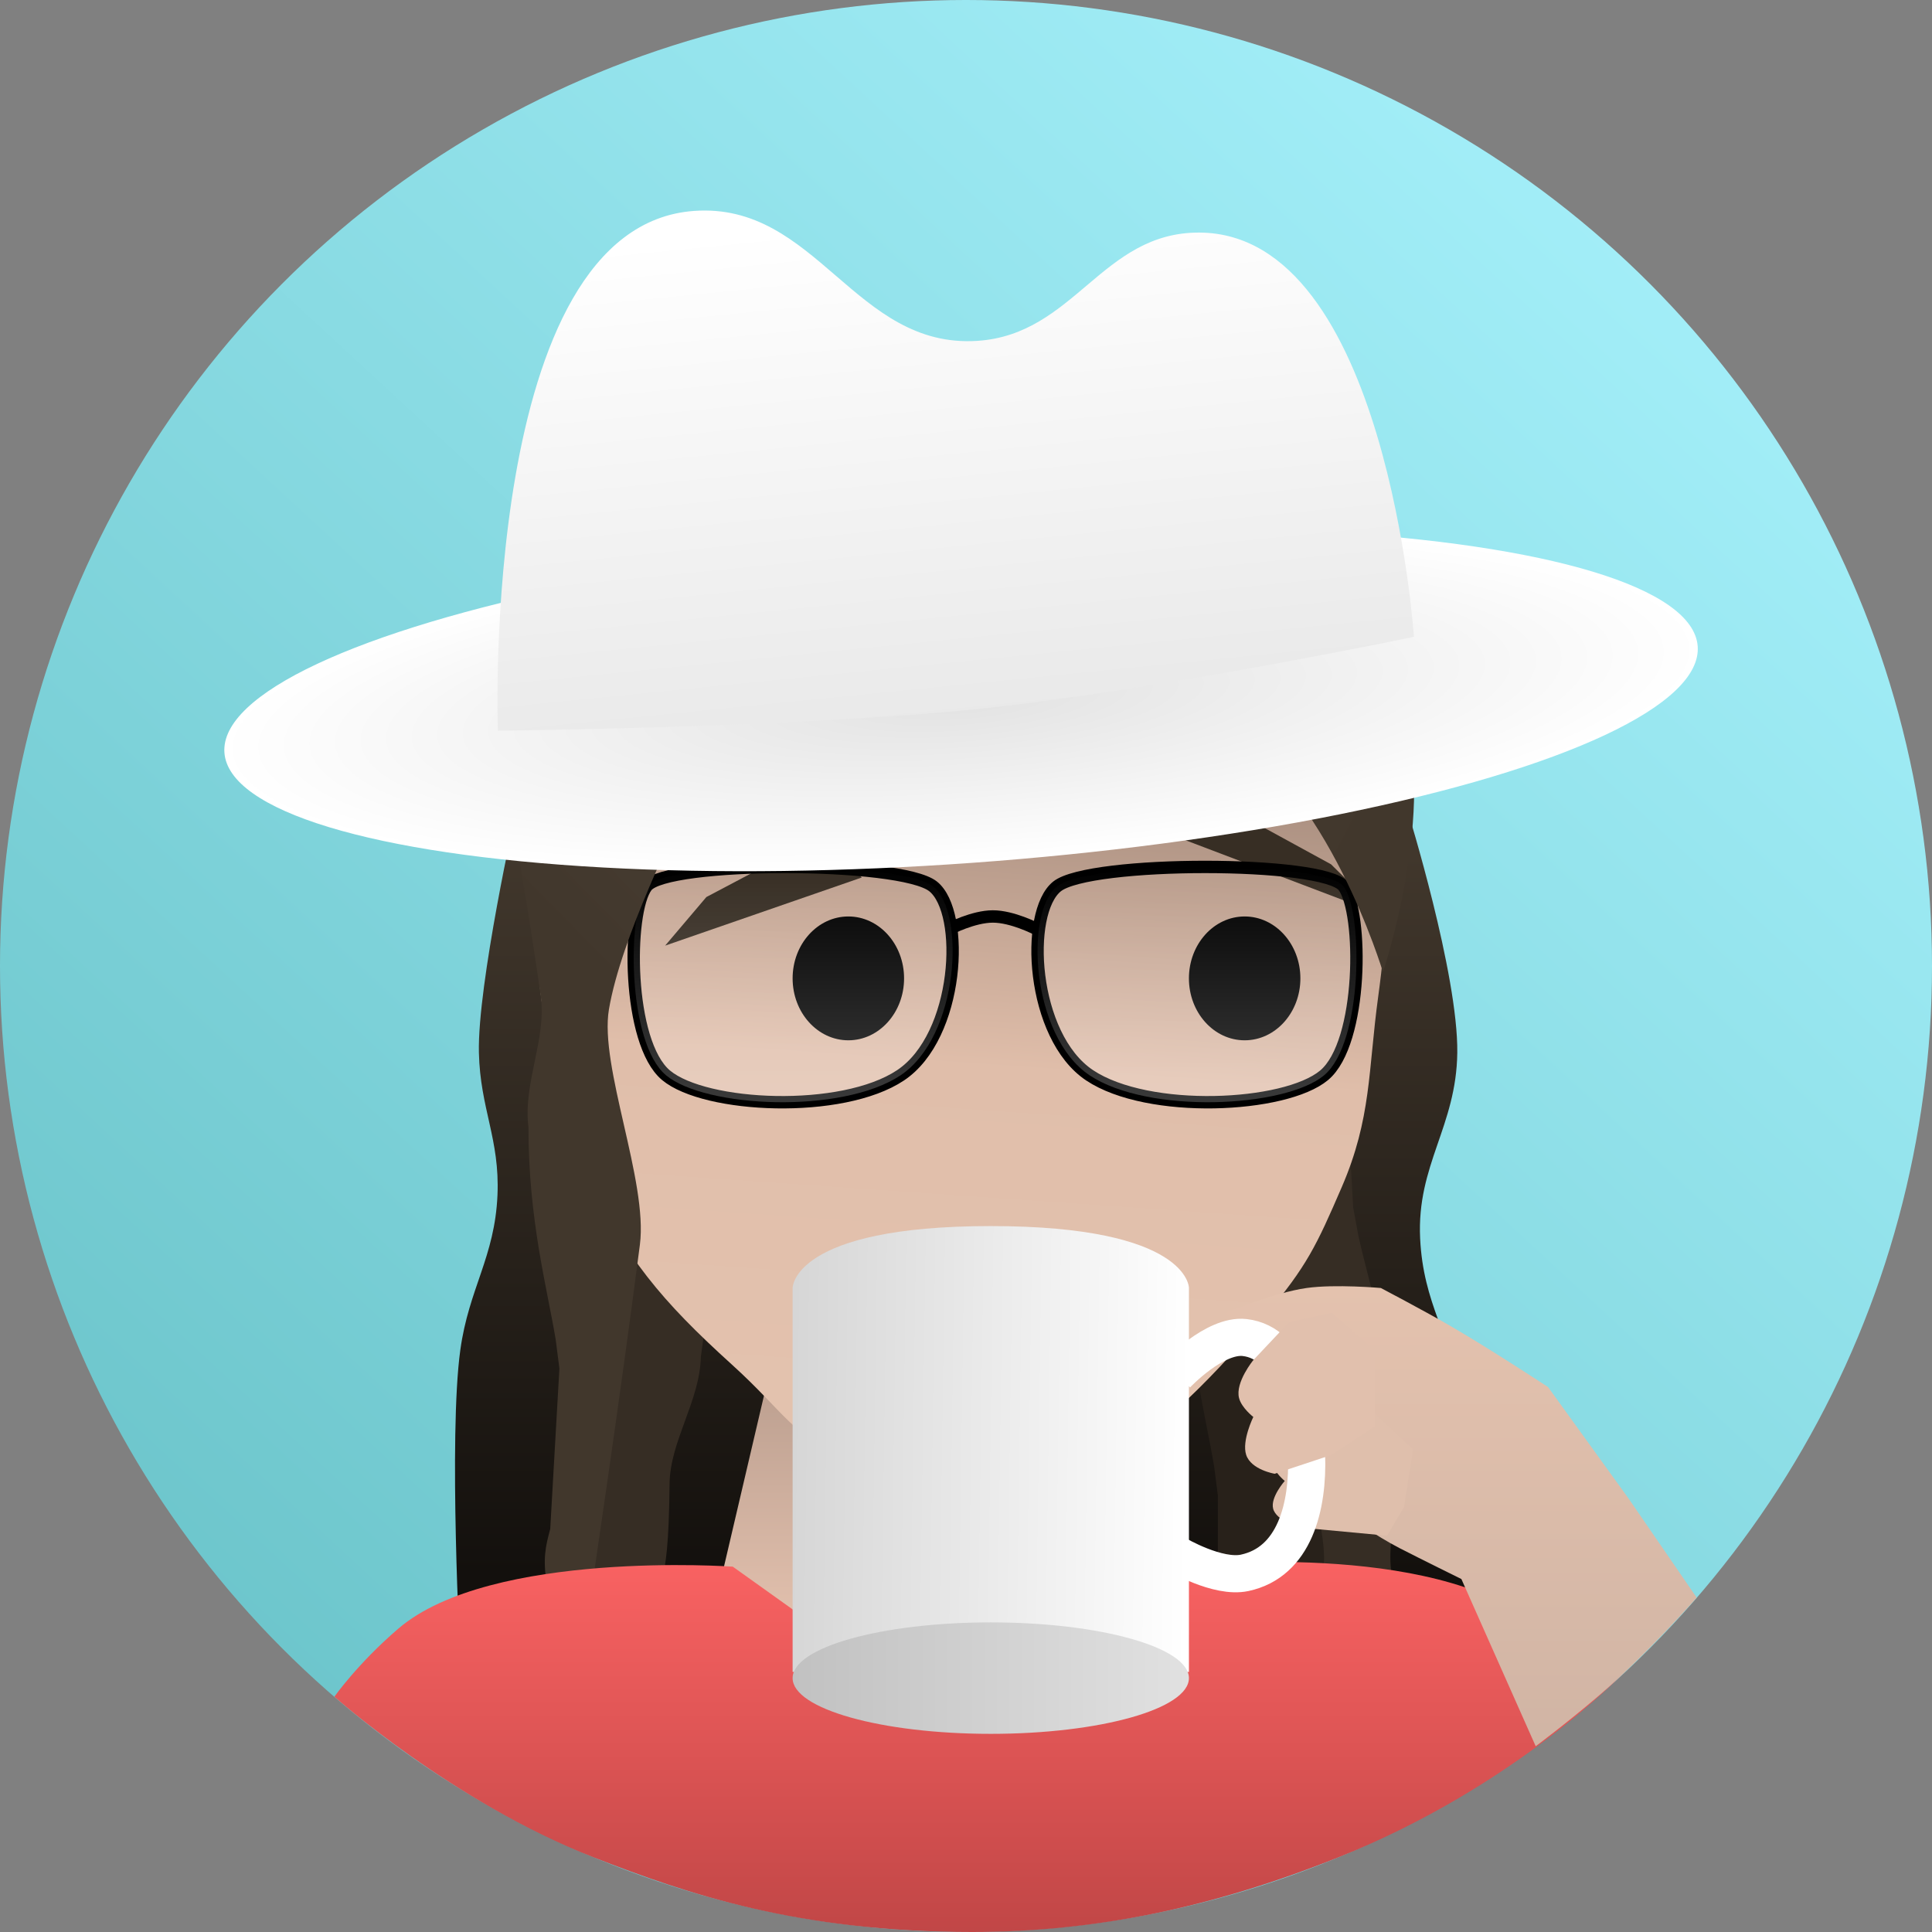 <svg width="156" height="156" viewBox="0 0 156 156" fill="none" xmlns="http://www.w3.org/2000/svg">
<rect x="0" y="0" width="156" height="156" fill="#808080" stroke="none"/>
<circle cx="78" cy="78" r="78" fill="url(#paint0_linear)"/>
<path d="M118.169 131L37.169 134C37.169 134 36.205 115.963 37.169 109C37.857 104.027 39.951 101.515 40.169 96.5C40.365 91.975 38.773 89.528 38.669 85C38.543 79.503 41.669 65.5 41.669 65.5H113.669C113.669 65.5 117.745 78.643 117.669 85C117.597 90.974 114.384 94.033 114.669 100C114.92 105.252 117.104 107.851 118.169 113C119.287 118.408 118.169 131 118.169 131Z" fill="url(#paint1_linear)"/>
<path d="M108.838 74.754C111.973 67.704 101.515 74.375 98.911 76.112C97.887 71.422 96.838 69.436 96.838 81C96.838 83.628 95.496 80.98 96.838 90.754C97.304 94.147 95.396 97.708 95.838 101.254C95.838 108.771 97.343 114.23 98.038 118.418L98.338 120.754L98.338 127.092C98.109 126.354 97.91 125.027 98.338 127.5C100.765 141.527 110.169 132.5 110.169 132.5L104.838 110.754C105.496 105.626 101.555 96.376 102.338 91.754C103.326 85.922 107.8 77.088 108.838 74.754Z" fill="url(#paint2_linear)"/>
<path d="M101.317 144.018C98.576 151.23 108.65 143.992 111.154 142.114C112.435 146.741 113.592 148.667 112.954 137.12C112.809 134.496 114.295 137.066 112.416 127.381C111.764 124.018 113.472 120.357 112.836 116.842C112.421 109.335 110.618 103.968 109.692 99.824L109.264 97.509L108.915 91.181C109.184 91.905 109.456 93.219 108.892 90.773C105.695 76.902 96.803 86.433 96.803 86.433L103.326 107.852C102.951 113.009 107.397 122.027 106.87 126.686C106.205 132.562 102.225 141.63 101.317 144.018Z" fill="url(#paint3_linear)"/>
<path d="M39.853 133.864C35.72 140.38 47.042 135.311 49.872 133.974C50.198 138.764 50.945 140.882 52.638 129.442C53.023 126.843 53.963 129.659 54.066 119.794C54.102 116.368 56.51 113.125 56.592 109.553C57.693 102.116 57.004 96.496 56.928 92.251L56.974 89.897L57.902 83.628C58.02 84.391 58.023 85.733 57.962 83.224C57.614 68.993 46.99 76.546 46.99 76.546L49.08 98.838C47.678 103.814 50.223 113.541 48.772 117.999C46.941 123.623 41.222 131.707 39.853 133.864Z" fill="url(#paint4_linear)"/>
<path d="M57.169 132L62.669 108.5H90.669L97.669 132L76.669 142.5L57.169 132Z" fill="url(#paint5_linear)"/>
<path d="M102.209 106.171C105.519 102.242 106.303 100.571 108.336 95.865C110.75 90.278 110.462 86.465 111.287 80.441C112.662 70.397 111.992 63.462 111.835 55.52C111.679 47.578 105.404 46.232 102.209 39C97.586 28.536 94.331 34.629 83.669 32.5C72.749 30.32 71.606 30.097 62.669 36.672C55.928 41.632 45.556 33.833 44.828 44.349L42.963 71.278C42.963 71.278 43.258 86.257 47.228 94.666C50.479 101.554 53.434 105.054 59.097 110.184C63.349 114.034 63.761 115.731 68.889 118.326C71.654 119.724 73.864 120.597 76.942 120.983C80.629 121.445 84.608 121.765 87.627 119.623C93.32 115.585 96.824 112.562 102.209 106.171Z" fill="url(#paint6_linear)"/>
<ellipse cx="68.5" cy="79" rx="4.5" ry="5" fill="black"/>
<ellipse cx="100.5" cy="79" rx="4.5" ry="5" fill="black"/>
<path d="M93.5 67L111.609 73.879L107.476 69.79L99.148 65.238L93.5 67Z" fill="#372E24"/>
<path d="M69.588 70.852L53.706 76.356L57.037 72.431L66.153 67.619L69.588 70.852Z" fill="#372E24"/>
<path d="M85.351 71.574C87.981 69.471 106.914 69.48 108.492 71.574C110.069 73.668 110.069 84.196 106.914 86.826C103.758 89.456 92.714 89.982 87.981 86.826C83.247 83.67 82.721 73.678 85.351 71.574Z" stroke="black"/>
<path d="M76.669 75C76.669 75 78.595 74 80.169 74C81.743 74 83.669 75 83.669 75" stroke="black"/>
<path d="M75.346 71.574C72.716 69.471 53.783 69.48 52.205 71.574C50.627 73.668 50.627 84.196 53.783 86.826C56.938 89.456 67.983 89.982 72.716 86.826C77.45 83.67 77.976 73.678 75.346 71.574Z" stroke="black"/>
<path d="M75.346 71.574C72.716 69.471 53.783 69.48 52.205 71.574C50.627 73.668 50.627 84.196 53.783 86.826C56.938 89.456 67.983 89.982 72.716 86.826C77.45 83.67 77.976 73.678 75.346 71.574Z" fill="url(#paint7_linear)"/>
<path d="M85.351 71.574C87.981 69.471 106.914 69.48 108.492 71.574C110.069 73.668 110.069 84.196 106.914 86.826C103.758 89.456 92.714 89.982 87.981 86.826C83.247 83.67 82.721 73.678 85.351 71.574Z" fill="url(#paint8_linear)"/>
<path d="M72.009 51.655L64.842 32C64.842 32 40 33.92 40 56.5C40 59.128 42.327 70.726 43.669 80.5C44.135 83.894 42.227 87.455 42.669 91C42.669 98.518 44.174 103.976 44.87 108.165L45.169 110.5L44.428 123.461C44.057 124.829 43.801 125.877 44.169 128C46.596 142.027 47.669 129 47.669 129C47.669 129 50.049 113.118 51.669 100.5C52.327 95.372 48.386 86.123 49.169 81.5C50.157 75.669 54.631 66.835 55.669 64.5C59.24 56.468 72.009 51.655 72.009 51.655Z" fill="url(#paint9_linear)"/>
<path d="M71.669 52L64.169 32C64.169 32 85.472 20.559 101.823 36.13C106.929 40.993 110.664 50.151 113.169 57C116.137 65.116 111.669 78.5 111.669 78.5C111.669 78.5 107.157 63.409 98.669 59C90.869 54.948 71.669 52 71.669 52Z" fill="url(#paint10_linear)"/>
<path d="M76.669 139L59.169 126.5C59.169 126.5 39.627 125.112 32.169 131.5C28.903 134.297 27 137 27 137C27 137 36.5 145.5 48 150C55.5 152.935 64.5 156 78.5 156C88.5 156 98 154 108 150C122.57 144.172 131.169 135 131.169 135C131.169 135 127.05 133.14 123.169 130.5C114.036 124.287 95.169 126.5 95.169 126.5L76.669 139Z" fill="url(#paint11_linear)"/>
<path d="M105.5 104C102.87 104.37 99 106 99 106L100 107L107.5 110.5L109 122.5C109 122.5 111.021 123.98 113 125C114.647 125.848 118 127.5 118 127.5L124 141C124 141 126.446 139.182 129 137C133 133.583 137 129 137 129L131.5 121L125 112C125 112 120.192 108.84 117 107C114.88 105.778 111.5 104 111.5 104C111.5 104 107.82 103.673 105.5 104Z" fill="url(#paint12_linear)"/>
<path d="M104.282 116.092L107.506 114.216L111.029 114.172L114.097 117.035L113.368 121.684L112 124L104.905 123.335C104.905 123.335 103.047 122.798 102.799 121.814C102.568 120.896 103.736 119.579 103.736 119.579C103.736 119.579 102.88 118.873 102.774 118.237C102.606 117.227 104.282 116.092 104.282 116.092Z" fill="#DFBFAC"/>
<path d="M95 111C95 111 98.069 107.725 100.5 108C104.247 108.424 105.371 113.731 105.5 117.5C105.642 121.635 104.546 126.133 100.5 127C98.323 127.466 95 125.5 95 125.5" stroke="white" stroke-width="3"/>
<path d="M64 135V103.985C64 103.985 64 99 80 99C96 99 96 103.985 96 103.985V135H64Z" fill="url(#paint13_linear)"/>
<ellipse cx="80" cy="135.5" rx="16" ry="4.5" fill="url(#paint14_linear)"/>
<path d="M101.199 109.824L104.082 106.765L107.541 106L111 109.059V115.176L107.541 117.471L102.928 119C102.928 119 101.018 118.684 100.622 117.471C100.253 116.339 101.199 114.412 101.199 114.412C101.199 114.412 100.248 113.678 100.046 112.882C99.725 111.619 101.199 109.824 101.199 109.824Z" fill="#E1C0AD"/>
<ellipse cx="77.601" cy="56.479" rx="59.635" ry="13.221" transform="rotate(-4.128 77.601 56.479)" fill="url(#paint15_radial)"/>
<path d="M56.049 17.03C38.691 18.263 40.202 59 40.202 59C40.202 59 64.505 58.745 78.926 57.25C93.51 55.738 114.169 51.42 114.169 51.42C114.169 51.42 111.974 18.868 96.857 18.779C88.973 18.732 86.79 27.002 78.926 27.522C69.015 28.177 65.956 16.326 56.049 17.03Z" fill="url(#paint16_linear)"/>
<defs>
<linearGradient id="paint0_linear" x1="132.653" y1="9.02" x2="16.98" y2="134.245" gradientUnits="userSpaceOnUse">
<stop stop-color="#A5F0FA"/>
<stop offset="1" stop-color="#6CC5CB"/>
</linearGradient>
<linearGradient id="paint1_linear" x1="78.455" y1="69" x2="78.455" y2="127" gradientUnits="userSpaceOnUse">
<stop stop-color="#41372C"/>
<stop offset="1" stop-color="#13100D"/>
</linearGradient>
<linearGradient id="paint2_linear" x1="121.838" y1="51.754" x2="92.838" y2="80.254" gradientUnits="userSpaceOnUse">
<stop stop-color="#51463B"/>
<stop offset="1" stop-color="#28211A"/>
</linearGradient>
<linearGradient id="paint3_linear" x1="89.605" y1="167.7" x2="116.989" y2="137.644" gradientUnits="userSpaceOnUse">
<stop stop-color="#312A24"/>
<stop offset="1" stop-color="#362D24"/>
</linearGradient>
<linearGradient id="paint4_linear" x1="23.626" y1="154.713" x2="56.486" y2="130.766" gradientUnits="userSpaceOnUse">
<stop stop-color="#312A24"/>
<stop offset="1" stop-color="#362D24"/>
</linearGradient>
<linearGradient id="paint5_linear" x1="77.419" y1="108.5" x2="77.419" y2="132" gradientUnits="userSpaceOnUse">
<stop stop-color="#B69A8B"/>
<stop offset="1" stop-color="#E4C2AF"/>
</linearGradient>
<linearGradient id="paint6_linear" x1="80.301" y1="31.491" x2="74.112" y2="120.877" gradientUnits="userSpaceOnUse">
<stop stop-color="#C0A494"/>
<stop offset="0.292" stop-color="#9E8577"/>
<stop offset="0.609" stop-color="#E0BEAA"/>
<stop offset="1" stop-color="#E4C3AF"/>
</linearGradient>
<linearGradient id="paint7_linear" x1="64.045" y1="70" x2="64.045" y2="89" gradientUnits="userSpaceOnUse">
<stop stop-color="white" stop-opacity="0"/>
<stop offset="0.927" stop-color="white" stop-opacity="0.22"/>
</linearGradient>
<linearGradient id="paint8_linear" x1="96.652" y1="70" x2="96.652" y2="89" gradientUnits="userSpaceOnUse">
<stop stop-color="white" stop-opacity="0"/>
<stop offset="0.927" stop-color="white" stop-opacity="0.22"/>
</linearGradient>
<linearGradient id="paint9_linear" x1="68.669" y1="41.5" x2="39.669" y2="70" gradientUnits="userSpaceOnUse">
<stop stop-color="#51463B"/>
<stop offset="1" stop-color="#41372C"/>
</linearGradient>
<linearGradient id="paint10_linear" x1="72.296" y1="35.632" x2="115.186" y2="57.8" gradientUnits="userSpaceOnUse">
<stop stop-color="#52473C"/>
<stop offset="1" stop-color="#41372C"/>
</linearGradient>
<linearGradient id="paint11_linear" x1="79.919" y1="126.117" x2="79.919" y2="157.5" gradientUnits="userSpaceOnUse">
<stop stop-color="#F96262"/>
<stop offset="1" stop-color="#BE4545"/>
</linearGradient>
<linearGradient id="paint12_linear" x1="116.75" y1="103.855" x2="116.75" y2="142" gradientUnits="userSpaceOnUse">
<stop stop-color="#E4C2AE"/>
<stop offset="1" stop-color="#D0B4A4"/>
</linearGradient>
<linearGradient id="paint13_linear" x1="96" y1="115.062" x2="63.999" y2="114.61" gradientUnits="userSpaceOnUse">
<stop stop-color="white"/>
<stop offset="1" stop-color="#D6D6D6"/>
</linearGradient>
<linearGradient id="paint14_linear" x1="96" y1="136" x2="64" y2="136" gradientUnits="userSpaceOnUse">
<stop stop-color="#E1E1E1"/>
<stop offset="1" stop-color="#C1C1C1"/>
</linearGradient>
<radialGradient id="paint15_radial" cx="0" cy="0" r="1" gradientUnits="userSpaceOnUse" gradientTransform="translate(77.601 56.479) rotate(90) scale(13.221 59.635)">
<stop stop-color="#E2E2E2"/>
<stop offset="1" stop-color="white"/>
</radialGradient>
<linearGradient id="paint16_linear" x1="77.169" y1="17" x2="81.242" y2="57.726" gradientUnits="userSpaceOnUse">
<stop stop-color="white"/>
<stop offset="1" stop-color="#E9E9E9"/>
</linearGradient>
</defs>
</svg>
